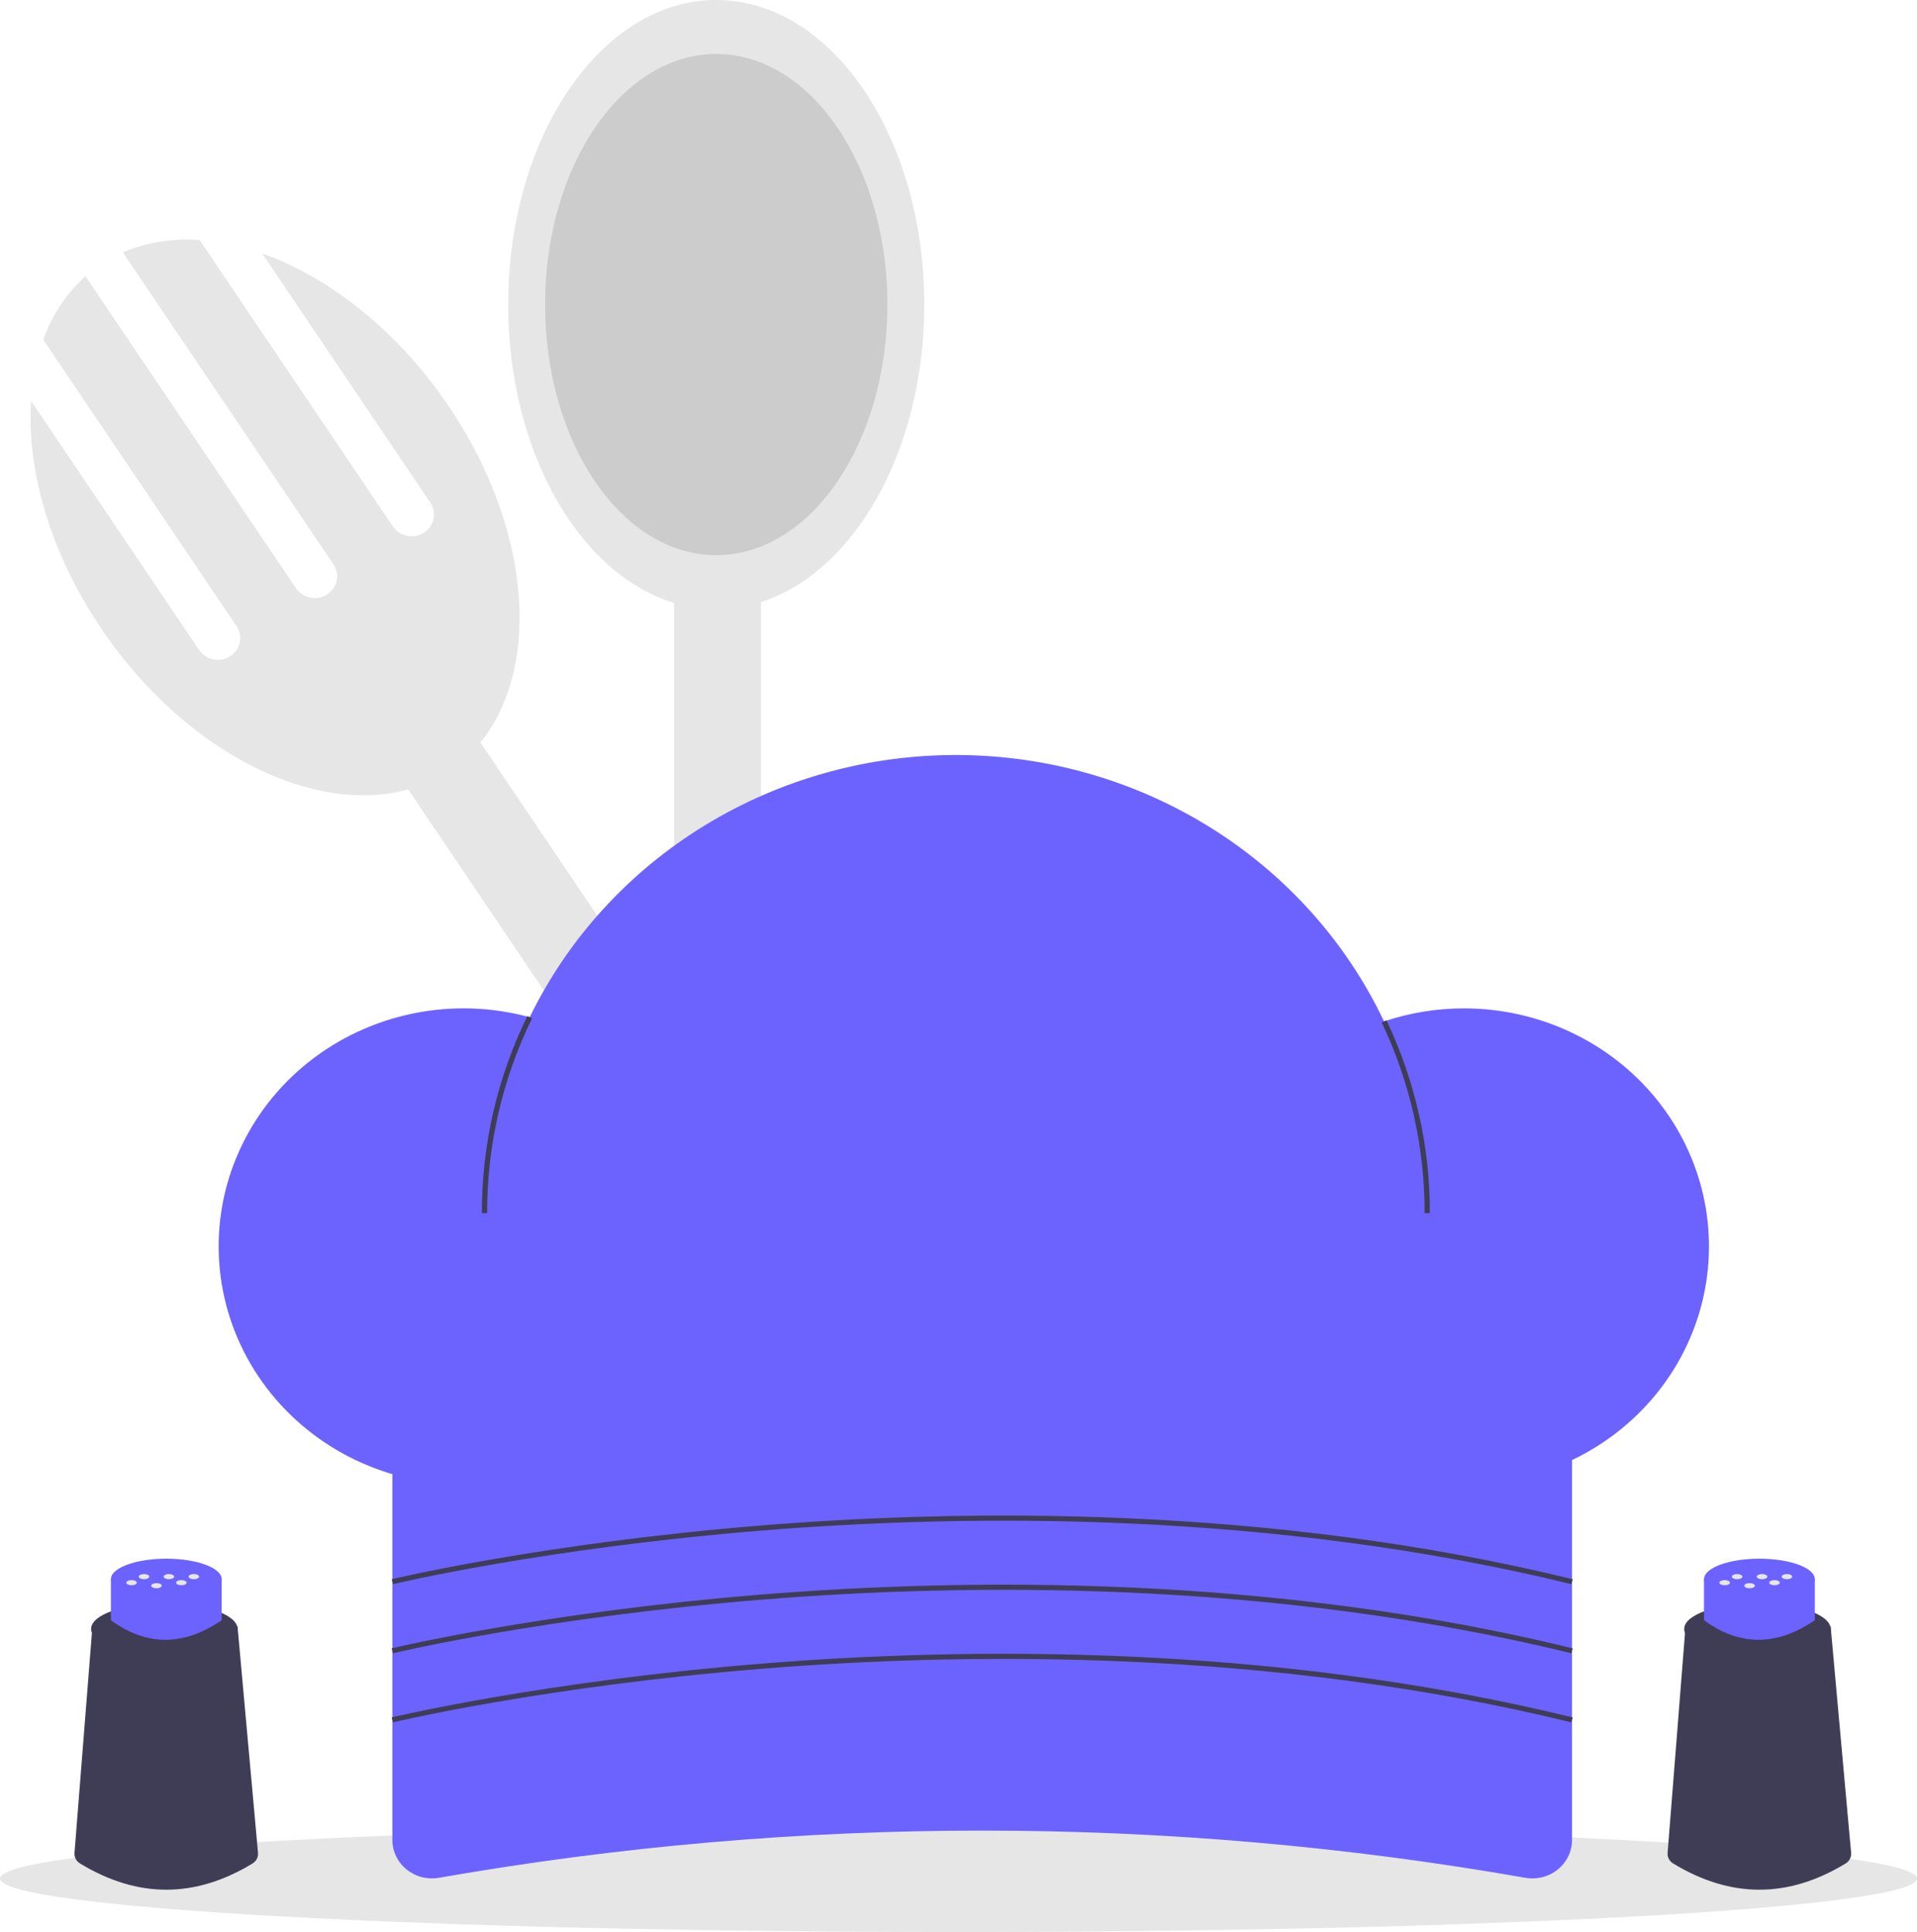 <svg width="624" height="629" viewBox="0 0 624 629" fill="none" xmlns="http://www.w3.org/2000/svg">
<path d="M141.666 219.927L118.014 235.007L364.34 600.103L387.992 585.023L141.666 219.927Z" fill="#E6E6E6"/>
<path d="M85.356 82.531L140.08 163.641C141.14 165.212 141.514 167.127 141.121 168.967C140.728 170.806 139.6 172.418 137.984 173.448C136.368 174.478 134.397 174.842 132.506 174.46C130.614 174.078 128.955 172.98 127.896 171.41L64.984 78.164C56.445 77.471 47.862 78.841 39.999 82.153L108.544 183.748C109.603 185.319 109.977 187.234 109.583 189.073C109.19 190.911 108.062 192.523 106.446 193.553C104.831 194.583 102.861 194.947 100.969 194.565C99.077 194.183 97.419 193.087 96.359 191.517L27.814 89.922C21.557 95.613 16.844 102.72 14.096 110.61L77.007 203.855C78.067 205.426 78.44 207.341 78.047 209.18C77.654 211.019 76.525 212.63 74.91 213.66C73.294 214.69 71.324 215.054 69.433 214.672C67.541 214.29 65.883 213.194 64.823 211.624L10.099 130.514C8.694 153.129 16.279 179.935 32.902 204.573C63.797 250.365 114.193 271.323 145.465 251.385C176.736 231.447 177.041 178.162 146.146 132.371C129.523 107.732 107.254 90.289 85.356 82.531Z" fill="#E6E6E6"/>
<path d="M247.714 169.981H219.429V606.598H247.714V169.981Z" fill="#E6E6E6"/>
<path d="M233.143 198.311C270.54 198.311 300.857 153.918 300.857 99.156C300.857 44.393 270.54 0 233.143 0C195.745 0 165.429 44.393 165.429 99.156C165.429 153.918 195.745 198.311 233.143 198.311Z" fill="#E6E6E6"/>
<path d="M233.143 180.739C263.913 180.739 288.857 144.213 288.857 99.155C288.857 54.098 263.913 17.572 233.143 17.572C202.373 17.572 177.429 54.098 177.429 99.155C177.429 144.213 202.373 180.739 233.143 180.739Z" fill="#CCCCCC"/>
<path d="M312 629C484.313 629 624 621.209 624 611.598C624 601.986 484.313 594.195 312 594.195C139.687 594.195 0 601.986 0 611.598C0 621.209 139.687 629 312 629Z" fill="#E6E6E6"/>
<path d="M496.515 611.342C379.59 590.854 259.839 590.854 142.913 611.342C141.056 611.669 139.147 611.596 137.322 611.128C135.497 610.66 133.8 609.808 132.351 608.632C130.901 607.457 129.735 605.986 128.934 604.325C128.132 602.663 127.716 600.851 127.714 599.016V443.283H511.714V599.016C511.712 600.851 511.296 602.663 510.495 604.325C509.694 605.986 508.527 607.457 507.078 608.632C505.629 609.808 503.931 610.66 502.106 611.128C500.281 611.596 498.373 611.669 496.515 611.342Z" fill="#6C63FF"/>
<path d="M476.571 328.296C467.705 328.288 458.899 329.721 450.518 332.534C438.294 306.76 418.761 284.91 394.211 269.548C369.662 254.187 341.114 245.951 311.918 245.808C282.722 245.664 254.09 253.619 229.382 268.739C204.674 283.858 184.915 305.516 172.423 331.168C160.123 327.814 147.174 327.383 134.667 329.91C122.159 332.438 110.46 337.85 100.554 345.692C90.648 353.534 82.826 363.575 77.746 374.97C72.666 386.364 70.478 398.779 71.366 411.167C72.253 423.556 76.191 435.556 82.846 446.156C89.501 456.756 98.68 465.646 109.608 472.078C120.536 478.509 132.895 482.293 145.642 483.111C158.389 483.928 171.152 481.756 182.855 476.777C196.921 497.613 216.133 514.692 238.737 526.452C261.34 538.213 286.615 544.281 312.252 544.101C337.889 543.922 363.071 537.501 385.498 525.426C407.925 513.35 426.883 496.005 440.639 474.974C451.386 480.248 463.223 483.088 475.26 483.279C487.297 483.471 499.223 481.01 510.142 476.081C521.061 471.152 530.69 463.882 538.306 454.818C545.923 445.754 551.328 435.131 554.117 423.746C556.906 412.361 557.006 400.51 554.41 389.082C551.814 377.654 546.589 366.946 539.128 357.762C531.666 348.577 522.162 341.155 511.327 336.052C500.493 330.949 488.611 328.297 476.571 328.296Z" fill="#6C63FF"/>
<path d="M158.571 394.955H156.857C156.799 372.768 161.85 350.85 171.64 330.808L173.19 331.522C163.508 351.341 158.513 373.015 158.571 394.955Z" fill="#3F3D56"/>
<path d="M465.429 394.955H463.714C463.767 373.521 459.001 352.334 449.748 332.878L451.305 332.18C460.662 351.855 465.482 373.28 465.429 394.955Z" fill="#3F3D56"/>
<path d="M127.921 515.751L127.508 514.133C127.991 514.017 176.71 502.385 248.108 496.613C314.006 491.286 413.268 490.002 511.924 514.134L511.505 515.75C413.091 491.678 314.046 492.957 248.286 498.271C177.016 504.03 128.404 515.634 127.921 515.751Z" fill="#3F3D56"/>
<path d="M127.921 538.248L127.508 536.63C127.991 536.514 176.71 524.882 248.108 519.11C314.006 513.784 413.268 512.499 511.924 536.631L511.505 538.247C413.091 514.175 314.046 515.456 248.286 520.769C177.016 526.527 128.404 538.132 127.921 538.248Z" fill="#3F3D56"/>
<path d="M127.921 560.746L127.508 559.128C127.991 559.012 176.71 547.38 248.108 541.608C314.006 536.281 413.268 534.997 511.924 559.129L511.505 560.745C413.091 536.673 314.046 537.954 248.286 543.266C177.016 549.025 128.404 560.629 127.921 560.746Z" fill="#3F3D56"/>
<path d="M82.188 606.691C63.474 618.069 44.761 618.065 26.047 606.677C25.455 606.322 24.974 605.817 24.656 605.215C24.339 604.613 24.197 603.938 24.246 603.264L30.086 529.471H77.315L83.986 603.238C84.043 603.919 83.906 604.602 83.588 605.211C83.271 605.821 82.786 606.333 82.188 606.691Z" fill="#3F3D56"/>
<path d="M53.482 538.653C66.644 538.653 77.315 534.916 77.315 530.306C77.315 525.696 66.644 521.958 53.482 521.958C40.32 521.958 29.65 525.696 29.65 530.306C29.65 534.916 40.32 538.653 53.482 538.653Z" fill="#3F3D56"/>
<path d="M72.162 527.488C59.744 535.98 47.722 535.98 36.097 527.488V514.132H72.162V527.488Z" fill="#6C63FF"/>
<path d="M54.13 520.81C64.089 520.81 72.162 517.82 72.162 514.132C72.162 510.444 64.089 507.454 54.13 507.454C44.17 507.454 36.097 510.444 36.097 514.132C36.097 517.82 44.17 520.81 54.13 520.81Z" fill="#6C63FF"/>
<path d="M54.988 514.132C55.937 514.132 56.706 513.758 56.706 513.297C56.706 512.836 55.937 512.462 54.988 512.462C54.04 512.462 53.271 512.836 53.271 513.297C53.271 513.758 54.04 514.132 54.988 514.132Z" fill="#E6E6E6"/>
<path d="M63.098 514.132C64.046 514.132 64.815 513.758 64.815 513.297C64.815 512.836 64.046 512.462 63.098 512.462C62.149 512.462 61.38 512.836 61.38 513.297C61.38 513.758 62.149 514.132 63.098 514.132Z" fill="#E6E6E6"/>
<path d="M59.043 516.103C59.991 516.103 60.76 515.729 60.76 515.268C60.76 514.807 59.991 514.433 59.043 514.433C58.094 514.433 57.325 514.807 57.325 515.268C57.325 515.729 58.094 516.103 59.043 516.103Z" fill="#E6E6E6"/>
<path d="M42.824 516.103C43.772 516.103 44.541 515.729 44.541 515.268C44.541 514.807 43.772 514.433 42.824 514.433C41.875 514.433 41.106 514.807 41.106 515.268C41.106 515.729 41.875 516.103 42.824 516.103Z" fill="#E6E6E6"/>
<path d="M46.879 514.132C47.827 514.132 48.596 513.758 48.596 513.297C48.596 512.836 47.827 512.462 46.879 512.462C45.93 512.462 45.161 512.836 45.161 513.297C45.161 513.758 45.93 514.132 46.879 514.132Z" fill="#E6E6E6"/>
<path d="M50.933 517.088C51.882 517.088 52.651 516.714 52.651 516.253C52.651 515.792 51.882 515.418 50.933 515.418C49.985 515.418 49.216 515.792 49.216 516.253C49.216 516.714 49.985 517.088 50.933 517.088Z" fill="#E6E6E6"/>
<path d="M600.759 606.691C582.046 618.069 563.332 618.065 544.619 606.677C544.026 606.322 543.545 605.817 543.228 605.215C542.91 604.613 542.768 603.938 542.818 603.264L548.657 529.471H595.886L602.557 603.238C602.615 603.919 602.477 604.602 602.16 605.211C601.842 605.821 601.358 606.333 600.759 606.691Z" fill="#3F3D56"/>
<path d="M572.054 538.653C585.216 538.653 595.886 534.916 595.886 530.306C595.886 525.696 585.216 521.958 572.054 521.958C558.891 521.958 548.221 525.696 548.221 530.306C548.221 534.916 558.891 538.653 572.054 538.653Z" fill="#3F3D56"/>
<path d="M590.734 527.488C578.315 535.98 566.293 535.98 554.668 527.488V514.132H590.734V527.488Z" fill="#6C63FF"/>
<path d="M572.701 520.81C582.66 520.81 590.734 517.82 590.734 514.132C590.734 510.444 582.66 507.454 572.701 507.454C562.742 507.454 554.668 510.444 554.668 514.132C554.668 517.82 562.742 520.81 572.701 520.81Z" fill="#6C63FF"/>
<path d="M573.56 514.132C574.508 514.132 575.277 513.758 575.277 513.297C575.277 512.836 574.508 512.462 573.56 512.462C572.611 512.462 571.842 512.836 571.842 513.297C571.842 513.758 572.611 514.132 573.56 514.132Z" fill="#E6E6E6"/>
<path d="M581.669 514.132C582.618 514.132 583.387 513.758 583.387 513.297C583.387 512.836 582.618 512.462 581.669 512.462C580.721 512.462 579.952 512.836 579.952 513.297C579.952 513.758 580.721 514.132 581.669 514.132Z" fill="#E6E6E6"/>
<path d="M577.614 516.103C578.563 516.103 579.332 515.729 579.332 515.268C579.332 514.807 578.563 514.433 577.614 514.433C576.666 514.433 575.897 514.807 575.897 515.268C575.897 515.729 576.666 516.103 577.614 516.103Z" fill="#E6E6E6"/>
<path d="M561.395 516.103C562.344 516.103 563.113 515.729 563.113 515.268C563.113 514.807 562.344 514.433 561.395 514.433C560.447 514.433 559.678 514.807 559.678 515.268C559.678 515.729 560.447 516.103 561.395 516.103Z" fill="#E6E6E6"/>
<path d="M565.45 514.132C566.399 514.132 567.168 513.758 567.168 513.297C567.168 512.836 566.399 512.462 565.45 512.462C564.502 512.462 563.733 512.836 563.733 513.297C563.733 513.758 564.502 514.132 565.45 514.132Z" fill="#E6E6E6"/>
<path d="M569.505 517.088C570.453 517.088 571.222 516.714 571.222 516.253C571.222 515.792 570.453 515.418 569.505 515.418C568.556 515.418 567.787 515.792 567.787 516.253C567.787 516.714 568.556 517.088 569.505 517.088Z" fill="#E6E6E6"/>
</svg>
